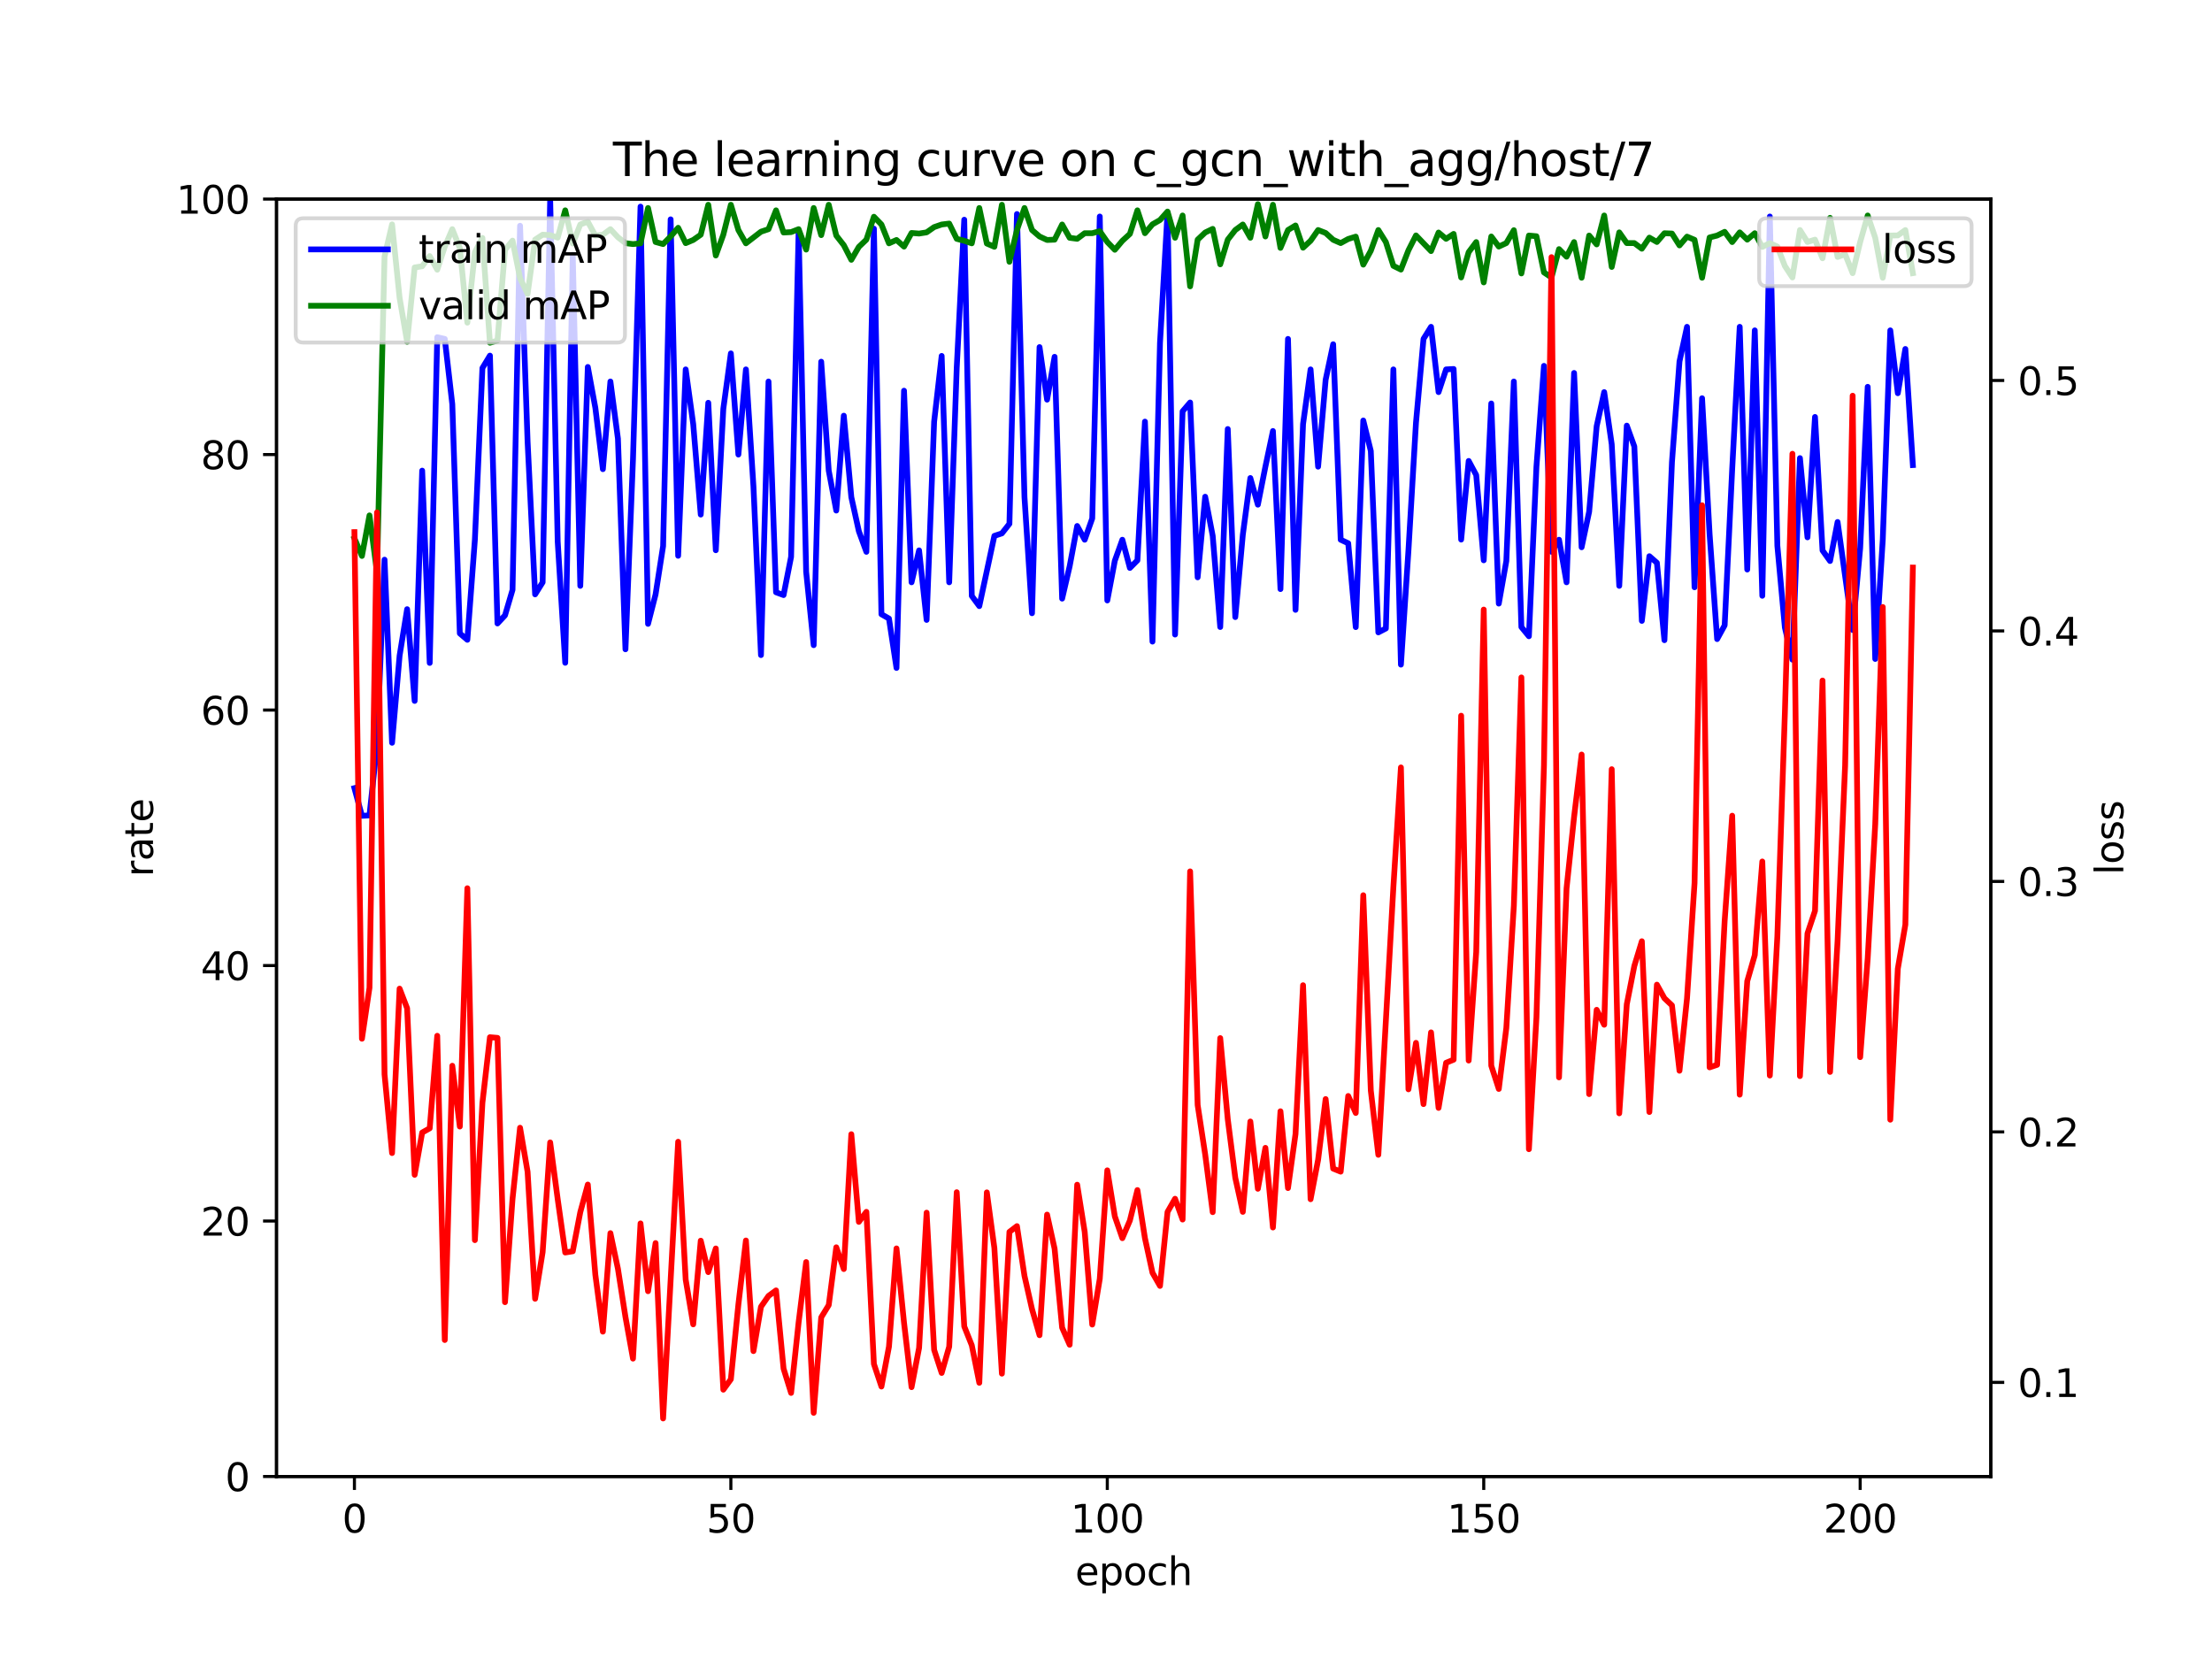 <?xml version="1.0" encoding="utf-8" standalone="no"?>
<!DOCTYPE svg PUBLIC "-//W3C//DTD SVG 1.1//EN"
  "http://www.w3.org/Graphics/SVG/1.1/DTD/svg11.dtd">
<svg xmlns:xlink="http://www.w3.org/1999/xlink" width="576pt" height="432pt" viewBox="0 0 576 432" xmlns="http://www.w3.org/2000/svg" version="1.1">
 <defs>
  <style type="text/css">*{stroke-linejoin: round; stroke-linecap: butt}</style>
 </defs>
 <g id="figure_1">
  <g id="patch_1">
   <path d="M 0 432 
L 576 432 
L 576 0 
L 0 0 
z
" style="fill: #ffffff"/>
  </g>
  <g id="axes_1">
   <g id="patch_2">
    <path d="M 72 384.48 
L 518.4 384.48 
L 518.4 51.84 
L 72 51.84 
z
" style="fill: #ffffff"/>
   </g>
   <g id="matplotlib.axis_1">
    <g id="xtick_1">
     <g id="line2d_1">
      <defs>
       <path id="ma4ffbc4407" d="M 0 0 
L 0 3.5 
" style="stroke: #000000; stroke-width: 0.8"/>
      </defs>
      <g>
       <use xlink:href="#ma4ffbc4407" x="92.291" y="384.48" style="stroke: #000000; stroke-width: 0.8"/>
      </g>
     </g>
     <g id="text_1">
      <!-- 0 -->
      <g transform="translate(89.11 399.078) scale(0.1 -0.1)">
       <defs>
        <path id="DejaVuSans-30" d="M 2034 4250 
Q 1547 4250 1301 3770 
Q 1056 3291 1056 2328 
Q 1056 1369 1301 889 
Q 1547 409 2034 409 
Q 2525 409 2770 889 
Q 3016 1369 3016 2328 
Q 3016 3291 2770 3770 
Q 2525 4250 2034 4250 
z
M 2034 4750 
Q 2819 4750 3233 4129 
Q 3647 3509 3647 2328 
Q 3647 1150 3233 529 
Q 2819 -91 2034 -91 
Q 1250 -91 836 529 
Q 422 1150 422 2328 
Q 422 3509 836 4129 
Q 1250 4750 2034 4750 
z
" transform="scale(0.016)"/>
       </defs>
       <use xlink:href="#DejaVuSans-30"/>
      </g>
     </g>
    </g>
    <g id="xtick_2">
     <g id="line2d_2">
      <g>
       <use xlink:href="#ma4ffbc4407" x="190.315" y="384.48" style="stroke: #000000; stroke-width: 0.8"/>
      </g>
     </g>
     <g id="text_2">
      <!-- 50 -->
      <g transform="translate(183.952 399.078) scale(0.1 -0.1)">
       <defs>
        <path id="DejaVuSans-35" d="M 691 4666 
L 3169 4666 
L 3169 4134 
L 1269 4134 
L 1269 2991 
Q 1406 3038 1543 3061 
Q 1681 3084 1819 3084 
Q 2600 3084 3056 2656 
Q 3513 2228 3513 1497 
Q 3513 744 3044 326 
Q 2575 -91 1722 -91 
Q 1428 -91 1123 -41 
Q 819 9 494 109 
L 494 744 
Q 775 591 1075 516 
Q 1375 441 1709 441 
Q 2250 441 2565 725 
Q 2881 1009 2881 1497 
Q 2881 1984 2565 2268 
Q 2250 2553 1709 2553 
Q 1456 2553 1204 2497 
Q 953 2441 691 2322 
L 691 4666 
z
" transform="scale(0.016)"/>
       </defs>
       <use xlink:href="#DejaVuSans-35"/>
       <use xlink:href="#DejaVuSans-30" x="63.623"/>
      </g>
     </g>
    </g>
    <g id="xtick_3">
     <g id="line2d_3">
      <g>
       <use xlink:href="#ma4ffbc4407" x="288.338" y="384.48" style="stroke: #000000; stroke-width: 0.8"/>
      </g>
     </g>
     <g id="text_3">
      <!-- 100 -->
      <g transform="translate(278.795 399.078) scale(0.1 -0.1)">
       <defs>
        <path id="DejaVuSans-31" d="M 794 531 
L 1825 531 
L 1825 4091 
L 703 3866 
L 703 4441 
L 1819 4666 
L 2450 4666 
L 2450 531 
L 3481 531 
L 3481 0 
L 794 0 
L 794 531 
z
" transform="scale(0.016)"/>
       </defs>
       <use xlink:href="#DejaVuSans-31"/>
       <use xlink:href="#DejaVuSans-30" x="63.623"/>
       <use xlink:href="#DejaVuSans-30" x="127.246"/>
      </g>
     </g>
    </g>
    <g id="xtick_4">
     <g id="line2d_4">
      <g>
       <use xlink:href="#ma4ffbc4407" x="386.362" y="384.48" style="stroke: #000000; stroke-width: 0.8"/>
      </g>
     </g>
     <g id="text_4">
      <!-- 150 -->
      <g transform="translate(376.818 399.078) scale(0.1 -0.1)">
       <use xlink:href="#DejaVuSans-31"/>
       <use xlink:href="#DejaVuSans-35" x="63.623"/>
       <use xlink:href="#DejaVuSans-30" x="127.246"/>
      </g>
     </g>
    </g>
    <g id="xtick_5">
     <g id="line2d_5">
      <g>
       <use xlink:href="#ma4ffbc4407" x="484.386" y="384.48" style="stroke: #000000; stroke-width: 0.8"/>
      </g>
     </g>
     <g id="text_5">
      <!-- 200 -->
      <g transform="translate(474.842 399.078) scale(0.1 -0.1)">
       <defs>
        <path id="DejaVuSans-32" d="M 1228 531 
L 3431 531 
L 3431 0 
L 469 0 
L 469 531 
Q 828 903 1448 1529 
Q 2069 2156 2228 2338 
Q 2531 2678 2651 2914 
Q 2772 3150 2772 3378 
Q 2772 3750 2511 3984 
Q 2250 4219 1831 4219 
Q 1534 4219 1204 4116 
Q 875 4013 500 3803 
L 500 4441 
Q 881 4594 1212 4672 
Q 1544 4750 1819 4750 
Q 2544 4750 2975 4387 
Q 3406 4025 3406 3419 
Q 3406 3131 3298 2873 
Q 3191 2616 2906 2266 
Q 2828 2175 2409 1742 
Q 1991 1309 1228 531 
z
" transform="scale(0.016)"/>
       </defs>
       <use xlink:href="#DejaVuSans-32"/>
       <use xlink:href="#DejaVuSans-30" x="63.623"/>
       <use xlink:href="#DejaVuSans-30" x="127.246"/>
      </g>
     </g>
    </g>
    <g id="text_6">
     <!-- epoch -->
     <g transform="translate(279.972 412.757) scale(0.1 -0.1)">
      <defs>
       <path id="DejaVuSans-65" d="M 3597 1894 
L 3597 1613 
L 953 1613 
Q 991 1019 1311 708 
Q 1631 397 2203 397 
Q 2534 397 2845 478 
Q 3156 559 3463 722 
L 3463 178 
Q 3153 47 2828 -22 
Q 2503 -91 2169 -91 
Q 1331 -91 842 396 
Q 353 884 353 1716 
Q 353 2575 817 3079 
Q 1281 3584 2069 3584 
Q 2775 3584 3186 3129 
Q 3597 2675 3597 1894 
z
M 3022 2063 
Q 3016 2534 2758 2815 
Q 2500 3097 2075 3097 
Q 1594 3097 1305 2825 
Q 1016 2553 972 2059 
L 3022 2063 
z
" transform="scale(0.016)"/>
       <path id="DejaVuSans-70" d="M 1159 525 
L 1159 -1331 
L 581 -1331 
L 581 3500 
L 1159 3500 
L 1159 2969 
Q 1341 3281 1617 3432 
Q 1894 3584 2278 3584 
Q 2916 3584 3314 3078 
Q 3713 2572 3713 1747 
Q 3713 922 3314 415 
Q 2916 -91 2278 -91 
Q 1894 -91 1617 61 
Q 1341 213 1159 525 
z
M 3116 1747 
Q 3116 2381 2855 2742 
Q 2594 3103 2138 3103 
Q 1681 3103 1420 2742 
Q 1159 2381 1159 1747 
Q 1159 1113 1420 752 
Q 1681 391 2138 391 
Q 2594 391 2855 752 
Q 3116 1113 3116 1747 
z
" transform="scale(0.016)"/>
       <path id="DejaVuSans-6f" d="M 1959 3097 
Q 1497 3097 1228 2736 
Q 959 2375 959 1747 
Q 959 1119 1226 758 
Q 1494 397 1959 397 
Q 2419 397 2687 759 
Q 2956 1122 2956 1747 
Q 2956 2369 2687 2733 
Q 2419 3097 1959 3097 
z
M 1959 3584 
Q 2709 3584 3137 3096 
Q 3566 2609 3566 1747 
Q 3566 888 3137 398 
Q 2709 -91 1959 -91 
Q 1206 -91 779 398 
Q 353 888 353 1747 
Q 353 2609 779 3096 
Q 1206 3584 1959 3584 
z
" transform="scale(0.016)"/>
       <path id="DejaVuSans-63" d="M 3122 3366 
L 3122 2828 
Q 2878 2963 2633 3030 
Q 2388 3097 2138 3097 
Q 1578 3097 1268 2742 
Q 959 2388 959 1747 
Q 959 1106 1268 751 
Q 1578 397 2138 397 
Q 2388 397 2633 464 
Q 2878 531 3122 666 
L 3122 134 
Q 2881 22 2623 -34 
Q 2366 -91 2075 -91 
Q 1284 -91 818 406 
Q 353 903 353 1747 
Q 353 2603 823 3093 
Q 1294 3584 2113 3584 
Q 2378 3584 2631 3529 
Q 2884 3475 3122 3366 
z
" transform="scale(0.016)"/>
       <path id="DejaVuSans-68" d="M 3513 2113 
L 3513 0 
L 2938 0 
L 2938 2094 
Q 2938 2591 2744 2837 
Q 2550 3084 2163 3084 
Q 1697 3084 1428 2787 
Q 1159 2491 1159 1978 
L 1159 0 
L 581 0 
L 581 4863 
L 1159 4863 
L 1159 2956 
Q 1366 3272 1645 3428 
Q 1925 3584 2291 3584 
Q 2894 3584 3203 3211 
Q 3513 2838 3513 2113 
z
" transform="scale(0.016)"/>
      </defs>
      <use xlink:href="#DejaVuSans-65"/>
      <use xlink:href="#DejaVuSans-70" x="61.523"/>
      <use xlink:href="#DejaVuSans-6f" x="125"/>
      <use xlink:href="#DejaVuSans-63" x="186.182"/>
      <use xlink:href="#DejaVuSans-68" x="241.162"/>
     </g>
    </g>
   </g>
   <g id="matplotlib.axis_2">
    <g id="ytick_1">
     <g id="line2d_6">
      <defs>
       <path id="m56e5daf833" d="M 0 0 
L -3.5 0 
" style="stroke: #000000; stroke-width: 0.8"/>
      </defs>
      <g>
       <use xlink:href="#m56e5daf833" x="72" y="384.48" style="stroke: #000000; stroke-width: 0.8"/>
      </g>
     </g>
     <g id="text_7">
      <!-- 0 -->
      <g transform="translate(58.638 388.279) scale(0.1 -0.1)">
       <use xlink:href="#DejaVuSans-30"/>
      </g>
     </g>
    </g>
    <g id="ytick_2">
     <g id="line2d_7">
      <g>
       <use xlink:href="#m56e5daf833" x="72" y="317.952" style="stroke: #000000; stroke-width: 0.8"/>
      </g>
     </g>
     <g id="text_8">
      <!-- 20 -->
      <g transform="translate(52.275 321.751) scale(0.1 -0.1)">
       <use xlink:href="#DejaVuSans-32"/>
       <use xlink:href="#DejaVuSans-30" x="63.623"/>
      </g>
     </g>
    </g>
    <g id="ytick_3">
     <g id="line2d_8">
      <g>
       <use xlink:href="#m56e5daf833" x="72" y="251.424" style="stroke: #000000; stroke-width: 0.8"/>
      </g>
     </g>
     <g id="text_9">
      <!-- 40 -->
      <g transform="translate(52.275 255.223) scale(0.1 -0.1)">
       <defs>
        <path id="DejaVuSans-34" d="M 2419 4116 
L 825 1625 
L 2419 1625 
L 2419 4116 
z
M 2253 4666 
L 3047 4666 
L 3047 1625 
L 3713 1625 
L 3713 1100 
L 3047 1100 
L 3047 0 
L 2419 0 
L 2419 1100 
L 313 1100 
L 313 1709 
L 2253 4666 
z
" transform="scale(0.016)"/>
       </defs>
       <use xlink:href="#DejaVuSans-34"/>
       <use xlink:href="#DejaVuSans-30" x="63.623"/>
      </g>
     </g>
    </g>
    <g id="ytick_4">
     <g id="line2d_9">
      <g>
       <use xlink:href="#m56e5daf833" x="72" y="184.896" style="stroke: #000000; stroke-width: 0.8"/>
      </g>
     </g>
     <g id="text_10">
      <!-- 60 -->
      <g transform="translate(52.275 188.695) scale(0.1 -0.1)">
       <defs>
        <path id="DejaVuSans-36" d="M 2113 2584 
Q 1688 2584 1439 2293 
Q 1191 2003 1191 1497 
Q 1191 994 1439 701 
Q 1688 409 2113 409 
Q 2538 409 2786 701 
Q 3034 994 3034 1497 
Q 3034 2003 2786 2293 
Q 2538 2584 2113 2584 
z
M 3366 4563 
L 3366 3988 
Q 3128 4100 2886 4159 
Q 2644 4219 2406 4219 
Q 1781 4219 1451 3797 
Q 1122 3375 1075 2522 
Q 1259 2794 1537 2939 
Q 1816 3084 2150 3084 
Q 2853 3084 3261 2657 
Q 3669 2231 3669 1497 
Q 3669 778 3244 343 
Q 2819 -91 2113 -91 
Q 1303 -91 875 529 
Q 447 1150 447 2328 
Q 447 3434 972 4092 
Q 1497 4750 2381 4750 
Q 2619 4750 2861 4703 
Q 3103 4656 3366 4563 
z
" transform="scale(0.016)"/>
       </defs>
       <use xlink:href="#DejaVuSans-36"/>
       <use xlink:href="#DejaVuSans-30" x="63.623"/>
      </g>
     </g>
    </g>
    <g id="ytick_5">
     <g id="line2d_10">
      <g>
       <use xlink:href="#m56e5daf833" x="72" y="118.368" style="stroke: #000000; stroke-width: 0.8"/>
      </g>
     </g>
     <g id="text_11">
      <!-- 80 -->
      <g transform="translate(52.275 122.167) scale(0.1 -0.1)">
       <defs>
        <path id="DejaVuSans-38" d="M 2034 2216 
Q 1584 2216 1326 1975 
Q 1069 1734 1069 1313 
Q 1069 891 1326 650 
Q 1584 409 2034 409 
Q 2484 409 2743 651 
Q 3003 894 3003 1313 
Q 3003 1734 2745 1975 
Q 2488 2216 2034 2216 
z
M 1403 2484 
Q 997 2584 770 2862 
Q 544 3141 544 3541 
Q 544 4100 942 4425 
Q 1341 4750 2034 4750 
Q 2731 4750 3128 4425 
Q 3525 4100 3525 3541 
Q 3525 3141 3298 2862 
Q 3072 2584 2669 2484 
Q 3125 2378 3379 2068 
Q 3634 1759 3634 1313 
Q 3634 634 3220 271 
Q 2806 -91 2034 -91 
Q 1263 -91 848 271 
Q 434 634 434 1313 
Q 434 1759 690 2068 
Q 947 2378 1403 2484 
z
M 1172 3481 
Q 1172 3119 1398 2916 
Q 1625 2713 2034 2713 
Q 2441 2713 2670 2916 
Q 2900 3119 2900 3481 
Q 2900 3844 2670 4047 
Q 2441 4250 2034 4250 
Q 1625 4250 1398 4047 
Q 1172 3844 1172 3481 
z
" transform="scale(0.016)"/>
       </defs>
       <use xlink:href="#DejaVuSans-38"/>
       <use xlink:href="#DejaVuSans-30" x="63.623"/>
      </g>
     </g>
    </g>
    <g id="ytick_6">
     <g id="line2d_11">
      <g>
       <use xlink:href="#m56e5daf833" x="72" y="51.84" style="stroke: #000000; stroke-width: 0.8"/>
      </g>
     </g>
     <g id="text_12">
      <!-- 100 -->
      <g transform="translate(45.913 55.639) scale(0.1 -0.1)">
       <use xlink:href="#DejaVuSans-31"/>
       <use xlink:href="#DejaVuSans-30" x="63.623"/>
       <use xlink:href="#DejaVuSans-30" x="127.246"/>
      </g>
     </g>
    </g>
    <g id="text_13">
     <!-- rate -->
     <g transform="translate(39.833 228.316) rotate(-90) scale(0.1 -0.1)">
      <defs>
       <path id="DejaVuSans-72" d="M 2631 2963 
Q 2534 3019 2420 3045 
Q 2306 3072 2169 3072 
Q 1681 3072 1420 2755 
Q 1159 2438 1159 1844 
L 1159 0 
L 581 0 
L 581 3500 
L 1159 3500 
L 1159 2956 
Q 1341 3275 1631 3429 
Q 1922 3584 2338 3584 
Q 2397 3584 2469 3576 
Q 2541 3569 2628 3553 
L 2631 2963 
z
" transform="scale(0.016)"/>
       <path id="DejaVuSans-61" d="M 2194 1759 
Q 1497 1759 1228 1600 
Q 959 1441 959 1056 
Q 959 750 1161 570 
Q 1363 391 1709 391 
Q 2188 391 2477 730 
Q 2766 1069 2766 1631 
L 2766 1759 
L 2194 1759 
z
M 3341 1997 
L 3341 0 
L 2766 0 
L 2766 531 
Q 2569 213 2275 61 
Q 1981 -91 1556 -91 
Q 1019 -91 701 211 
Q 384 513 384 1019 
Q 384 1609 779 1909 
Q 1175 2209 1959 2209 
L 2766 2209 
L 2766 2266 
Q 2766 2663 2505 2880 
Q 2244 3097 1772 3097 
Q 1472 3097 1187 3025 
Q 903 2953 641 2809 
L 641 3341 
Q 956 3463 1253 3523 
Q 1550 3584 1831 3584 
Q 2591 3584 2966 3190 
Q 3341 2797 3341 1997 
z
" transform="scale(0.016)"/>
       <path id="DejaVuSans-74" d="M 1172 4494 
L 1172 3500 
L 2356 3500 
L 2356 3053 
L 1172 3053 
L 1172 1153 
Q 1172 725 1289 603 
Q 1406 481 1766 481 
L 2356 481 
L 2356 0 
L 1766 0 
Q 1100 0 847 248 
Q 594 497 594 1153 
L 594 3053 
L 172 3053 
L 172 3500 
L 594 3500 
L 594 4494 
L 1172 4494 
z
" transform="scale(0.016)"/>
      </defs>
      <use xlink:href="#DejaVuSans-72"/>
      <use xlink:href="#DejaVuSans-61" x="41.113"/>
      <use xlink:href="#DejaVuSans-74" x="102.393"/>
      <use xlink:href="#DejaVuSans-65" x="141.602"/>
     </g>
    </g>
   </g>
   <g id="line2d_12">
    <path d="M 92.291 205.225 
L 94.251 212.438 
L 96.212 212.332 
L 98.172 193.96 
L 100.133 145.738 
L 102.093 193.417 
L 104.054 170.74 
L 106.014 158.628 
L 107.975 182.52 
L 109.935 122.549 
L 111.896 172.63 
L 113.856 87.807 
L 115.817 88.255 
L 117.777 105.257 
L 119.738 164.938 
L 121.698 166.605 
L 123.658 140.544 
L 125.619 95.842 
L 127.579 92.598 
L 129.54 162.35 
L 131.5 160.248 
L 133.461 153.596 
L 135.421 58.78 
L 137.382 114.972 
L 139.342 154.774 
L 141.303 151.632 
L 143.263 51.84 
L 145.224 141.029 
L 147.184 172.59 
L 149.145 66.32 
L 151.105 152.556 
L 153.066 95.555 
L 155.026 106.194 
L 156.987 122.17 
L 158.947 99.343 
L 160.908 114.22 
L 162.868 169.077 
L 164.828 119.606 
L 166.789 53.804 
L 168.749 162.453 
L 170.71 154.783 
L 172.67 142.207 
L 174.631 57.117 
L 176.591 144.725 
L 178.552 96.192 
L 180.512 110.432 
L 182.473 133.993 
L 184.433 104.878 
L 186.394 143.28 
L 188.354 106.435 
L 190.315 92.021 
L 192.275 118.368 
L 194.236 96.192 
L 196.196 126.648 
L 198.157 170.587 
L 200.117 99.343 
L 202.077 154.229 
L 204.038 154.958 
L 205.998 145.002 
L 207.959 60.258 
L 209.919 148.87 
L 211.88 168 
L 213.84 94.182 
L 215.801 122.549 
L 217.761 132.951 
L 219.722 108.245 
L 221.682 129.456 
L 223.643 138.326 
L 225.603 143.696 
L 227.564 59.532 
L 229.524 159.948 
L 231.485 161.067 
L 233.445 173.933 
L 235.406 101.736 
L 237.366 151.632 
L 239.326 143.316 
L 241.287 161.426 
L 243.247 109.788 
L 245.208 92.681 
L 247.168 151.632 
L 249.129 95.796 
L 251.089 57.209 
L 253.05 155.179 
L 255.01 157.833 
L 258.931 139.538 
L 260.892 138.891 
L 262.852 136.396 
L 264.813 55.731 
L 266.773 129.456 
L 268.734 159.684 
L 270.694 90.381 
L 272.655 104.069 
L 274.615 92.912 
L 276.575 155.882 
L 278.536 147.461 
L 280.496 136.964 
L 282.457 140.544 
L 284.417 135 
L 286.378 56.378 
L 288.338 156.358 
L 290.299 146.009 
L 292.259 140.544 
L 294.22 147.893 
L 296.18 145.913 
L 298.141 109.788 
L 300.101 167.073 
L 302.062 89.285 
L 304.022 55.351 
L 305.983 165.238 
L 307.943 107.105 
L 309.904 104.808 
L 311.864 150.338 
L 313.825 129.345 
L 315.785 139.538 
L 317.745 163.274 
L 319.706 111.715 
L 321.666 160.687 
L 323.627 139.25 
L 325.587 124.476 
L 327.548 131.42 
L 329.508 121.51 
L 331.469 112.233 
L 333.429 153.398 
L 335.39 88.255 
L 337.35 158.806 
L 339.311 110.422 
L 341.271 96.192 
L 343.232 121.519 
L 345.192 98.895 
L 347.153 89.642 
L 349.113 140.544 
L 351.074 141.468 
L 353.034 163.298 
L 354.994 109.498 
L 356.955 117.439 
L 358.915 164.674 
L 360.876 163.654 
L 362.836 96.192 
L 364.797 173.069 
L 366.757 143.316 
L 368.718 110.075 
L 370.678 88.246 
L 372.639 85.104 
L 374.599 102.106 
L 376.56 96.192 
L 378.52 96.081 
L 380.481 140.508 
L 382.441 120.031 
L 384.402 123.691 
L 386.362 145.903 
L 388.323 105.062 
L 390.283 157.176 
L 392.243 146.088 
L 394.204 99.343 
L 396.164 163.274 
L 398.125 165.677 
L 400.085 121.519 
L 402.046 95.268 
L 404.006 143.686 
L 405.967 140.544 
L 407.927 151.632 
L 409.888 97.116 
L 411.848 142.507 
L 413.809 133.258 
L 415.769 110.976 
L 417.73 102.106 
L 419.69 115.698 
L 421.651 152.556 
L 423.611 110.827 
L 425.572 116.253 
L 427.532 161.68 
L 429.492 144.831 
L 431.453 146.55 
L 433.413 166.703 
L 435.374 120.332 
L 437.334 94.123 
L 439.295 85.104 
L 441.255 152.926 
L 443.216 103.699 
L 445.176 139.07 
L 447.137 166.416 
L 449.097 162.835 
L 451.058 122.17 
L 453.018 85.104 
L 454.979 148.306 
L 456.939 86.028 
L 458.9 155.143 
L 460.86 56.378 
L 462.821 142.128 
L 464.781 163.423 
L 466.742 171.775 
L 468.702 119.292 
L 470.662 139.92 
L 472.623 108.574 
L 474.583 143.339 
L 476.544 146.088 
L 478.504 135.924 
L 482.425 164.05 
L 484.386 142.725 
L 486.346 100.729 
L 488.307 171.59 
L 490.267 140.544 
L 492.228 86.028 
L 494.188 102.393 
L 496.149 90.869 
L 498.109 121.104 
L 498.109 121.104 
" clip-path="url(#p42f18bce9d)" style="fill: none; stroke: #0000ff; stroke-width: 1.5; stroke-linecap: square"/>
   </g>
   <g id="line2d_13">
    <path d="M 92.291 140.187 
L 94.251 144.77 
L 96.212 134.211 
L 98.172 149.053 
L 100.133 66.808 
L 102.093 58.424 
L 104.054 77.571 
L 106.014 89.006 
L 107.975 69.649 
L 109.935 69.334 
L 111.896 66.682 
L 113.856 70.231 
L 115.817 64.243 
L 117.777 59.675 
L 119.738 64.578 
L 121.698 84.022 
L 123.658 65.653 
L 125.619 61.954 
L 127.579 89.247 
L 129.54 88.672 
L 131.5 65.044 
L 133.461 62.655 
L 135.421 72.451 
L 137.382 76.538 
L 139.342 62.404 
L 141.303 61.115 
L 143.263 61.226 
L 145.224 61.879 
L 147.184 54.77 
L 149.145 63.419 
L 151.105 58.459 
L 153.066 57.725 
L 155.026 61.333 
L 156.987 61.115 
L 158.947 59.675 
L 160.908 61.775 
L 162.868 63.313 
L 164.828 63.559 
L 166.789 63.363 
L 168.749 54.161 
L 170.71 63.013 
L 172.67 63.559 
L 174.631 61.579 
L 176.591 59.314 
L 178.552 63.313 
L 180.512 62.487 
L 182.473 61.115 
L 184.433 53.321 
L 186.394 66.533 
L 188.354 61.115 
L 190.315 53.321 
L 192.275 59.906 
L 194.236 63.363 
L 198.157 60.335 
L 200.117 59.675 
L 202.077 54.77 
L 204.038 60.547 
L 205.998 60.439 
L 207.959 59.675 
L 209.919 64.993 
L 211.88 54.161 
L 213.84 61.226 
L 215.801 53.321 
L 217.761 61.333 
L 219.722 63.844 
L 221.682 67.655 
L 223.643 64.281 
L 225.603 62.404 
L 227.564 56.435 
L 229.524 58.459 
L 231.485 63.363 
L 233.445 62.488 
L 235.406 64.219 
L 237.366 60.663 
L 239.326 60.815 
L 241.287 60.508 
L 243.247 59.135 
L 245.208 58.459 
L 247.168 58.216 
L 249.129 62.188 
L 251.089 62.703 
L 253.05 63.363 
L 255.01 54.161 
L 256.971 63.419 
L 258.931 64.26 
L 260.892 53.321 
L 262.852 68.17 
L 264.813 59.899 
L 266.773 54.161 
L 268.734 59.899 
L 270.694 61.579 
L 272.655 62.488 
L 274.615 62.404 
L 276.575 58.459 
L 278.536 61.923 
L 280.496 62.188 
L 282.457 60.723 
L 284.417 60.723 
L 286.378 60.196 
L 288.338 63.013 
L 290.299 65.044 
L 292.259 62.703 
L 294.22 60.907 
L 296.18 54.77 
L 298.141 60.723 
L 300.101 58.415 
L 302.062 57.295 
L 304.022 55.085 
L 305.983 61.915 
L 307.943 56.111 
L 309.904 74.569 
L 311.864 62.404 
L 313.825 60.547 
L 315.785 59.599 
L 317.745 68.832 
L 319.706 62.404 
L 321.666 59.899 
L 323.627 58.459 
L 325.587 61.915 
L 327.548 53.16 
L 329.508 61.579 
L 331.469 53.321 
L 333.429 64.555 
L 335.39 59.899 
L 337.35 58.711 
L 339.311 64.504 
L 341.271 62.703 
L 343.232 59.899 
L 345.192 60.663 
L 347.153 62.44 
L 349.113 63.299 
L 351.074 62.229 
L 353.034 61.619 
L 354.994 68.911 
L 356.955 65.307 
L 358.915 59.899 
L 360.876 63.035 
L 362.836 69.224 
L 364.797 70.198 
L 366.757 65.167 
L 368.718 61.303 
L 372.639 65.387 
L 374.599 60.547 
L 376.56 62.188 
L 378.52 60.907 
L 380.481 72.253 
L 382.441 65.653 
L 384.402 63.035 
L 386.362 73.542 
L 388.323 61.579 
L 390.283 64.209 
L 392.243 63.299 
L 394.204 59.943 
L 396.164 71.206 
L 398.125 61.333 
L 400.085 61.516 
L 402.046 70.935 
L 404.006 72.253 
L 405.967 64.869 
L 407.927 66.847 
L 409.888 63.035 
L 411.848 72.326 
L 413.809 61.333 
L 415.769 63.644 
L 417.73 56.111 
L 419.69 69.515 
L 421.651 60.508 
L 423.611 63.299 
L 425.572 63.299 
L 427.532 64.765 
L 429.492 61.879 
L 431.453 63.013 
L 433.413 60.736 
L 435.374 60.815 
L 437.334 63.909 
L 439.295 61.619 
L 441.255 62.447 
L 443.216 72.326 
L 445.176 61.836 
L 447.137 61.333 
L 449.097 60.364 
L 451.058 63.035 
L 453.018 60.508 
L 454.979 62.404 
L 456.939 60.719 
L 458.9 64.295 
L 460.86 63.313 
L 462.821 64.209 
L 464.781 69.263 
L 466.742 72.253 
L 468.702 59.899 
L 470.662 63.013 
L 472.623 62.404 
L 474.583 67.253 
L 476.544 56.721 
L 478.504 66.905 
L 480.465 66.203 
L 482.425 71.133 
L 484.386 63.013 
L 486.346 56.111 
L 488.307 61.915 
L 490.267 72.326 
L 492.228 61.333 
L 494.188 61.303 
L 496.149 59.906 
L 498.109 71.133 
L 498.109 71.133 
" clip-path="url(#p42f18bce9d)" style="fill: none; stroke: #008000; stroke-width: 1.5; stroke-linecap: square"/>
   </g>
   <g id="patch_3">
    <path d="M 72 384.48 
L 72 51.84 
" style="fill: none; stroke: #000000; stroke-width: 0.8; stroke-linejoin: miter; stroke-linecap: square"/>
   </g>
   <g id="patch_4">
    <path d="M 518.4 384.48 
L 518.4 51.84 
" style="fill: none; stroke: #000000; stroke-width: 0.8; stroke-linejoin: miter; stroke-linecap: square"/>
   </g>
   <g id="patch_5">
    <path d="M 72 384.48 
L 518.4 384.48 
" style="fill: none; stroke: #000000; stroke-width: 0.8; stroke-linejoin: miter; stroke-linecap: square"/>
   </g>
   <g id="patch_6">
    <path d="M 72 51.84 
L 518.4 51.84 
" style="fill: none; stroke: #000000; stroke-width: 0.8; stroke-linejoin: miter; stroke-linecap: square"/>
   </g>
   <g id="legend_1">
    <g id="patch_7">
     <path d="M 79 89.196 
L 160.741 89.196 
Q 162.741 89.196 162.741 87.196 
L 162.741 58.84 
Q 162.741 56.84 160.741 56.84 
L 79 56.84 
Q 77 56.84 77 58.84 
L 77 87.196 
Q 77 89.196 79 89.196 
z
" style="fill: #ffffff; opacity: 0.8; stroke: #cccccc; stroke-linejoin: miter"/>
    </g>
    <g id="line2d_14">
     <path d="M 81 64.938 
L 91 64.938 
L 101 64.938 
" style="fill: none; stroke: #0000ff; stroke-width: 1.5; stroke-linecap: square"/>
    </g>
    <g id="text_14">
     <!-- train mAP -->
     <g transform="translate(109 68.438) scale(0.1 -0.1)">
      <defs>
       <path id="DejaVuSans-69" d="M 603 3500 
L 1178 3500 
L 1178 0 
L 603 0 
L 603 3500 
z
M 603 4863 
L 1178 4863 
L 1178 4134 
L 603 4134 
L 603 4863 
z
" transform="scale(0.016)"/>
       <path id="DejaVuSans-6e" d="M 3513 2113 
L 3513 0 
L 2938 0 
L 2938 2094 
Q 2938 2591 2744 2837 
Q 2550 3084 2163 3084 
Q 1697 3084 1428 2787 
Q 1159 2491 1159 1978 
L 1159 0 
L 581 0 
L 581 3500 
L 1159 3500 
L 1159 2956 
Q 1366 3272 1645 3428 
Q 1925 3584 2291 3584 
Q 2894 3584 3203 3211 
Q 3513 2838 3513 2113 
z
" transform="scale(0.016)"/>
       <path id="DejaVuSans-20" transform="scale(0.016)"/>
       <path id="DejaVuSans-6d" d="M 3328 2828 
Q 3544 3216 3844 3400 
Q 4144 3584 4550 3584 
Q 5097 3584 5394 3201 
Q 5691 2819 5691 2113 
L 5691 0 
L 5113 0 
L 5113 2094 
Q 5113 2597 4934 2840 
Q 4756 3084 4391 3084 
Q 3944 3084 3684 2787 
Q 3425 2491 3425 1978 
L 3425 0 
L 2847 0 
L 2847 2094 
Q 2847 2600 2669 2842 
Q 2491 3084 2119 3084 
Q 1678 3084 1418 2786 
Q 1159 2488 1159 1978 
L 1159 0 
L 581 0 
L 581 3500 
L 1159 3500 
L 1159 2956 
Q 1356 3278 1631 3431 
Q 1906 3584 2284 3584 
Q 2666 3584 2933 3390 
Q 3200 3197 3328 2828 
z
" transform="scale(0.016)"/>
       <path id="DejaVuSans-41" d="M 2188 4044 
L 1331 1722 
L 3047 1722 
L 2188 4044 
z
M 1831 4666 
L 2547 4666 
L 4325 0 
L 3669 0 
L 3244 1197 
L 1141 1197 
L 716 0 
L 50 0 
L 1831 4666 
z
" transform="scale(0.016)"/>
       <path id="DejaVuSans-50" d="M 1259 4147 
L 1259 2394 
L 2053 2394 
Q 2494 2394 2734 2622 
Q 2975 2850 2975 3272 
Q 2975 3691 2734 3919 
Q 2494 4147 2053 4147 
L 1259 4147 
z
M 628 4666 
L 2053 4666 
Q 2838 4666 3239 4311 
Q 3641 3956 3641 3272 
Q 3641 2581 3239 2228 
Q 2838 1875 2053 1875 
L 1259 1875 
L 1259 0 
L 628 0 
L 628 4666 
z
" transform="scale(0.016)"/>
      </defs>
      <use xlink:href="#DejaVuSans-74"/>
      <use xlink:href="#DejaVuSans-72" x="39.209"/>
      <use xlink:href="#DejaVuSans-61" x="80.322"/>
      <use xlink:href="#DejaVuSans-69" x="141.602"/>
      <use xlink:href="#DejaVuSans-6e" x="169.385"/>
      <use xlink:href="#DejaVuSans-20" x="232.764"/>
      <use xlink:href="#DejaVuSans-6d" x="264.551"/>
      <use xlink:href="#DejaVuSans-41" x="361.963"/>
      <use xlink:href="#DejaVuSans-50" x="430.371"/>
     </g>
    </g>
    <g id="line2d_15">
     <path d="M 81 79.617 
L 91 79.617 
L 101 79.617 
" style="fill: none; stroke: #008000; stroke-width: 1.5; stroke-linecap: square"/>
    </g>
    <g id="text_15">
     <!-- valid mAP -->
     <g transform="translate(109 83.117) scale(0.1 -0.1)">
      <defs>
       <path id="DejaVuSans-76" d="M 191 3500 
L 800 3500 
L 1894 563 
L 2988 3500 
L 3597 3500 
L 2284 0 
L 1503 0 
L 191 3500 
z
" transform="scale(0.016)"/>
       <path id="DejaVuSans-6c" d="M 603 4863 
L 1178 4863 
L 1178 0 
L 603 0 
L 603 4863 
z
" transform="scale(0.016)"/>
       <path id="DejaVuSans-64" d="M 2906 2969 
L 2906 4863 
L 3481 4863 
L 3481 0 
L 2906 0 
L 2906 525 
Q 2725 213 2448 61 
Q 2172 -91 1784 -91 
Q 1150 -91 751 415 
Q 353 922 353 1747 
Q 353 2572 751 3078 
Q 1150 3584 1784 3584 
Q 2172 3584 2448 3432 
Q 2725 3281 2906 2969 
z
M 947 1747 
Q 947 1113 1208 752 
Q 1469 391 1925 391 
Q 2381 391 2643 752 
Q 2906 1113 2906 1747 
Q 2906 2381 2643 2742 
Q 2381 3103 1925 3103 
Q 1469 3103 1208 2742 
Q 947 2381 947 1747 
z
" transform="scale(0.016)"/>
      </defs>
      <use xlink:href="#DejaVuSans-76"/>
      <use xlink:href="#DejaVuSans-61" x="59.18"/>
      <use xlink:href="#DejaVuSans-6c" x="120.459"/>
      <use xlink:href="#DejaVuSans-69" x="148.242"/>
      <use xlink:href="#DejaVuSans-64" x="176.025"/>
      <use xlink:href="#DejaVuSans-20" x="239.502"/>
      <use xlink:href="#DejaVuSans-6d" x="271.289"/>
      <use xlink:href="#DejaVuSans-41" x="368.701"/>
      <use xlink:href="#DejaVuSans-50" x="437.109"/>
     </g>
    </g>
   </g>
  </g>
  <g id="axes_2">
   <g id="matplotlib.axis_3">
    <g id="ytick_7">
     <g id="line2d_16">
      <defs>
       <path id="mc5f9d2b341" d="M 0 0 
L 3.5 0 
" style="stroke: #000000; stroke-width: 0.8"/>
      </defs>
      <g>
       <use xlink:href="#mc5f9d2b341" x="518.4" y="359.969" style="stroke: #000000; stroke-width: 0.8"/>
      </g>
     </g>
     <g id="text_16">
      <!-- 0.1 -->
      <g transform="translate(525.4 363.768) scale(0.1 -0.1)">
       <defs>
        <path id="DejaVuSans-2e" d="M 684 794 
L 1344 794 
L 1344 0 
L 684 0 
L 684 794 
z
" transform="scale(0.016)"/>
       </defs>
       <use xlink:href="#DejaVuSans-30"/>
       <use xlink:href="#DejaVuSans-2e" x="63.623"/>
       <use xlink:href="#DejaVuSans-31" x="95.41"/>
      </g>
     </g>
    </g>
    <g id="ytick_8">
     <g id="line2d_17">
      <g>
       <use xlink:href="#mc5f9d2b341" x="518.4" y="294.744" style="stroke: #000000; stroke-width: 0.8"/>
      </g>
     </g>
     <g id="text_17">
      <!-- 0.2 -->
      <g transform="translate(525.4 298.543) scale(0.1 -0.1)">
       <use xlink:href="#DejaVuSans-30"/>
       <use xlink:href="#DejaVuSans-2e" x="63.623"/>
       <use xlink:href="#DejaVuSans-32" x="95.41"/>
      </g>
     </g>
    </g>
    <g id="ytick_9">
     <g id="line2d_18">
      <g>
       <use xlink:href="#mc5f9d2b341" x="518.4" y="229.519" style="stroke: #000000; stroke-width: 0.8"/>
      </g>
     </g>
     <g id="text_18">
      <!-- 0.3 -->
      <g transform="translate(525.4 233.318) scale(0.1 -0.1)">
       <defs>
        <path id="DejaVuSans-33" d="M 2597 2516 
Q 3050 2419 3304 2112 
Q 3559 1806 3559 1356 
Q 3559 666 3084 287 
Q 2609 -91 1734 -91 
Q 1441 -91 1130 -33 
Q 819 25 488 141 
L 488 750 
Q 750 597 1062 519 
Q 1375 441 1716 441 
Q 2309 441 2620 675 
Q 2931 909 2931 1356 
Q 2931 1769 2642 2001 
Q 2353 2234 1838 2234 
L 1294 2234 
L 1294 2753 
L 1863 2753 
Q 2328 2753 2575 2939 
Q 2822 3125 2822 3475 
Q 2822 3834 2567 4026 
Q 2313 4219 1838 4219 
Q 1578 4219 1281 4162 
Q 984 4106 628 3988 
L 628 4550 
Q 988 4650 1302 4700 
Q 1616 4750 1894 4750 
Q 2613 4750 3031 4423 
Q 3450 4097 3450 3541 
Q 3450 3153 3228 2886 
Q 3006 2619 2597 2516 
z
" transform="scale(0.016)"/>
       </defs>
       <use xlink:href="#DejaVuSans-30"/>
       <use xlink:href="#DejaVuSans-2e" x="63.623"/>
       <use xlink:href="#DejaVuSans-33" x="95.41"/>
      </g>
     </g>
    </g>
    <g id="ytick_10">
     <g id="line2d_19">
      <g>
       <use xlink:href="#mc5f9d2b341" x="518.4" y="164.294" style="stroke: #000000; stroke-width: 0.8"/>
      </g>
     </g>
     <g id="text_19">
      <!-- 0.4 -->
      <g transform="translate(525.4 168.093) scale(0.1 -0.1)">
       <use xlink:href="#DejaVuSans-30"/>
       <use xlink:href="#DejaVuSans-2e" x="63.623"/>
       <use xlink:href="#DejaVuSans-34" x="95.41"/>
      </g>
     </g>
    </g>
    <g id="ytick_11">
     <g id="line2d_20">
      <g>
       <use xlink:href="#mc5f9d2b341" x="518.4" y="99.069" style="stroke: #000000; stroke-width: 0.8"/>
      </g>
     </g>
     <g id="text_20">
      <!-- 0.5 -->
      <g transform="translate(525.4 102.868) scale(0.1 -0.1)">
       <use xlink:href="#DejaVuSans-30"/>
       <use xlink:href="#DejaVuSans-2e" x="63.623"/>
       <use xlink:href="#DejaVuSans-35" x="95.41"/>
      </g>
     </g>
    </g>
    <g id="text_21">
     <!-- loss -->
     <g transform="translate(552.902 227.818) rotate(-90) scale(0.1 -0.1)">
      <defs>
       <path id="DejaVuSans-73" d="M 2834 3397 
L 2834 2853 
Q 2591 2978 2328 3040 
Q 2066 3103 1784 3103 
Q 1356 3103 1142 2972 
Q 928 2841 928 2578 
Q 928 2378 1081 2264 
Q 1234 2150 1697 2047 
L 1894 2003 
Q 2506 1872 2764 1633 
Q 3022 1394 3022 966 
Q 3022 478 2636 193 
Q 2250 -91 1575 -91 
Q 1294 -91 989 -36 
Q 684 19 347 128 
L 347 722 
Q 666 556 975 473 
Q 1284 391 1588 391 
Q 1994 391 2212 530 
Q 2431 669 2431 922 
Q 2431 1156 2273 1281 
Q 2116 1406 1581 1522 
L 1381 1569 
Q 847 1681 609 1914 
Q 372 2147 372 2553 
Q 372 3047 722 3315 
Q 1072 3584 1716 3584 
Q 2034 3584 2315 3537 
Q 2597 3491 2834 3397 
z
" transform="scale(0.016)"/>
      </defs>
      <use xlink:href="#DejaVuSans-6c"/>
      <use xlink:href="#DejaVuSans-6f" x="27.783"/>
      <use xlink:href="#DejaVuSans-73" x="88.965"/>
      <use xlink:href="#DejaVuSans-73" x="141.064"/>
     </g>
    </g>
   </g>
   <g id="line2d_21">
    <path d="M 92.291 138.562 
L 94.251 270.485 
L 96.212 257.218 
L 98.172 133.428 
L 100.133 279.741 
L 102.093 300.255 
L 104.054 257.438 
L 106.014 262.551 
L 107.975 305.92 
L 109.935 294.915 
L 111.896 293.808 
L 113.856 269.715 
L 115.817 348.936 
L 117.777 277.517 
L 119.738 293.348 
L 121.698 231.295 
L 123.658 322.931 
L 125.619 287.176 
L 127.579 270.088 
L 129.54 270.259 
L 131.5 339.086 
L 133.461 312.178 
L 135.421 293.66 
L 137.382 305.124 
L 139.342 338.196 
L 141.303 326.035 
L 143.263 297.48 
L 145.224 312.267 
L 147.184 326.149 
L 149.145 325.833 
L 151.105 315.649 
L 153.066 308.453 
L 155.026 331.94 
L 156.987 346.76 
L 158.947 321.107 
L 160.908 330.395 
L 162.868 342.938 
L 164.828 353.778 
L 166.789 318.572 
L 168.749 336.228 
L 170.71 323.694 
L 172.67 369.36 
L 176.591 297.305 
L 178.552 333.214 
L 180.512 344.861 
L 182.473 323.07 
L 184.433 331.256 
L 186.394 325.098 
L 188.354 361.874 
L 190.315 359.157 
L 192.275 339.67 
L 194.236 323.021 
L 196.196 351.824 
L 198.157 340.279 
L 200.117 337.458 
L 202.077 336.019 
L 204.038 356.386 
L 205.998 362.719 
L 207.959 344.334 
L 209.919 328.634 
L 211.88 367.901 
L 213.84 343.042 
L 215.801 339.844 
L 217.761 324.79 
L 219.722 330.456 
L 221.682 295.345 
L 223.643 318.173 
L 225.603 315.559 
L 227.564 355.178 
L 229.524 361.053 
L 231.485 350.664 
L 233.445 325.085 
L 235.406 344.437 
L 237.366 361.215 
L 239.326 351.001 
L 241.287 315.778 
L 243.247 351.504 
L 245.208 357.514 
L 247.168 350.679 
L 249.129 310.449 
L 251.089 345.4 
L 253.05 350.309 
L 255.01 360.08 
L 256.971 310.492 
L 258.931 324.952 
L 260.892 357.694 
L 262.852 320.782 
L 264.813 319.28 
L 266.773 332.231 
L 268.734 340.893 
L 270.694 347.685 
L 272.655 316.278 
L 274.615 325.158 
L 276.575 345.72 
L 278.536 350.173 
L 280.496 308.493 
L 282.457 320.792 
L 284.417 344.915 
L 286.378 332.999 
L 288.338 304.753 
L 290.299 316.745 
L 292.259 322.42 
L 294.22 317.82 
L 296.18 309.889 
L 298.141 322.426 
L 300.101 331.421 
L 302.062 334.852 
L 304.022 315.579 
L 305.983 312.152 
L 307.943 317.569 
L 309.904 226.908 
L 311.864 287.743 
L 313.825 300.592 
L 315.785 315.647 
L 317.745 270.319 
L 319.706 291.428 
L 321.666 306.696 
L 323.627 315.571 
L 325.587 292.036 
L 327.548 309.555 
L 329.508 298.895 
L 331.469 319.636 
L 333.429 289.371 
L 335.39 309.373 
L 337.35 295.294 
L 339.311 256.549 
L 341.271 312.278 
L 343.232 302.003 
L 345.192 286.191 
L 347.153 304.301 
L 349.113 305.097 
L 351.074 285.391 
L 353.034 289.814 
L 354.994 233.116 
L 356.955 283.963 
L 358.915 300.714 
L 362.836 230.95 
L 364.797 199.835 
L 366.757 283.655 
L 368.718 271.555 
L 370.678 287.507 
L 372.639 268.829 
L 374.599 288.497 
L 376.56 276.747 
L 378.52 275.942 
L 380.481 186.364 
L 382.441 276.164 
L 384.402 247.906 
L 386.362 158.73 
L 388.323 277.499 
L 390.283 283.561 
L 392.243 267.685 
L 394.204 235.878 
L 396.164 176.399 
L 398.125 299.249 
L 400.085 264.974 
L 402.046 199.283 
L 404.006 66.96 
L 405.967 280.547 
L 407.927 231.326 
L 409.888 212.736 
L 411.848 196.481 
L 413.809 284.903 
L 415.769 262.95 
L 417.73 266.841 
L 419.69 200.298 
L 421.651 289.908 
L 423.611 261.516 
L 425.572 251.544 
L 427.532 245.096 
L 429.492 289.566 
L 431.453 256.402 
L 433.413 259.943 
L 435.374 261.794 
L 437.334 278.821 
L 439.295 259.972 
L 441.255 229.962 
L 443.216 131.566 
L 445.176 277.937 
L 447.137 277.277 
L 449.097 239.799 
L 451.058 212.403 
L 453.018 285.048 
L 454.979 255.491 
L 456.939 248.714 
L 458.9 224.329 
L 460.86 280.068 
L 462.821 243.811 
L 464.781 185.601 
L 466.742 118.162 
L 468.702 280.209 
L 470.662 243.065 
L 472.623 237.188 
L 474.583 177.21 
L 476.544 279.13 
L 478.504 244.991 
L 480.465 199.366 
L 482.425 103.04 
L 484.386 275.281 
L 486.346 249.556 
L 488.307 214.655 
L 490.267 158.066 
L 492.228 291.566 
L 494.188 252.25 
L 496.149 240.781 
L 498.109 147.793 
L 498.109 147.793 
" clip-path="url(#p42f18bce9d)" style="fill: none; stroke: #ff0000; stroke-width: 1.5; stroke-linecap: square"/>
   </g>
   <g id="patch_8">
    <path d="M 72 384.48 
L 72 51.84 
" style="fill: none; stroke: #000000; stroke-width: 0.8; stroke-linejoin: miter; stroke-linecap: square"/>
   </g>
   <g id="patch_9">
    <path d="M 518.4 384.48 
L 518.4 51.84 
" style="fill: none; stroke: #000000; stroke-width: 0.8; stroke-linejoin: miter; stroke-linecap: square"/>
   </g>
   <g id="patch_10">
    <path d="M 72 384.48 
L 518.4 384.48 
" style="fill: none; stroke: #000000; stroke-width: 0.8; stroke-linejoin: miter; stroke-linecap: square"/>
   </g>
   <g id="patch_11">
    <path d="M 72 51.84 
L 518.4 51.84 
" style="fill: none; stroke: #000000; stroke-width: 0.8; stroke-linejoin: miter; stroke-linecap: square"/>
   </g>
   <g id="text_22">
    <!-- The learning curve on c_gcn_with_agg/host/7 -->
    <g transform="translate(159.606 45.84) scale(0.12 -0.12)">
     <defs>
      <path id="DejaVuSans-54" d="M -19 4666 
L 3928 4666 
L 3928 4134 
L 2272 4134 
L 2272 0 
L 1638 0 
L 1638 4134 
L -19 4134 
L -19 4666 
z
" transform="scale(0.016)"/>
      <path id="DejaVuSans-67" d="M 2906 1791 
Q 2906 2416 2648 2759 
Q 2391 3103 1925 3103 
Q 1463 3103 1205 2759 
Q 947 2416 947 1791 
Q 947 1169 1205 825 
Q 1463 481 1925 481 
Q 2391 481 2648 825 
Q 2906 1169 2906 1791 
z
M 3481 434 
Q 3481 -459 3084 -895 
Q 2688 -1331 1869 -1331 
Q 1566 -1331 1297 -1286 
Q 1028 -1241 775 -1147 
L 775 -588 
Q 1028 -725 1275 -790 
Q 1522 -856 1778 -856 
Q 2344 -856 2625 -561 
Q 2906 -266 2906 331 
L 2906 616 
Q 2728 306 2450 153 
Q 2172 0 1784 0 
Q 1141 0 747 490 
Q 353 981 353 1791 
Q 353 2603 747 3093 
Q 1141 3584 1784 3584 
Q 2172 3584 2450 3431 
Q 2728 3278 2906 2969 
L 2906 3500 
L 3481 3500 
L 3481 434 
z
" transform="scale(0.016)"/>
      <path id="DejaVuSans-75" d="M 544 1381 
L 544 3500 
L 1119 3500 
L 1119 1403 
Q 1119 906 1312 657 
Q 1506 409 1894 409 
Q 2359 409 2629 706 
Q 2900 1003 2900 1516 
L 2900 3500 
L 3475 3500 
L 3475 0 
L 2900 0 
L 2900 538 
Q 2691 219 2414 64 
Q 2138 -91 1772 -91 
Q 1169 -91 856 284 
Q 544 659 544 1381 
z
M 1991 3584 
L 1991 3584 
z
" transform="scale(0.016)"/>
      <path id="DejaVuSans-5f" d="M 3263 -1063 
L 3263 -1509 
L -63 -1509 
L -63 -1063 
L 3263 -1063 
z
" transform="scale(0.016)"/>
      <path id="DejaVuSans-77" d="M 269 3500 
L 844 3500 
L 1563 769 
L 2278 3500 
L 2956 3500 
L 3675 769 
L 4391 3500 
L 4966 3500 
L 4050 0 
L 3372 0 
L 2619 2869 
L 1863 0 
L 1184 0 
L 269 3500 
z
" transform="scale(0.016)"/>
      <path id="DejaVuSans-2f" d="M 1625 4666 
L 2156 4666 
L 531 -594 
L 0 -594 
L 1625 4666 
z
" transform="scale(0.016)"/>
      <path id="DejaVuSans-37" d="M 525 4666 
L 3525 4666 
L 3525 4397 
L 1831 0 
L 1172 0 
L 2766 4134 
L 525 4134 
L 525 4666 
z
" transform="scale(0.016)"/>
     </defs>
     <use xlink:href="#DejaVuSans-54"/>
     <use xlink:href="#DejaVuSans-68" x="61.084"/>
     <use xlink:href="#DejaVuSans-65" x="124.463"/>
     <use xlink:href="#DejaVuSans-20" x="185.986"/>
     <use xlink:href="#DejaVuSans-6c" x="217.773"/>
     <use xlink:href="#DejaVuSans-65" x="245.557"/>
     <use xlink:href="#DejaVuSans-61" x="307.08"/>
     <use xlink:href="#DejaVuSans-72" x="368.359"/>
     <use xlink:href="#DejaVuSans-6e" x="407.723"/>
     <use xlink:href="#DejaVuSans-69" x="471.102"/>
     <use xlink:href="#DejaVuSans-6e" x="498.885"/>
     <use xlink:href="#DejaVuSans-67" x="562.264"/>
     <use xlink:href="#DejaVuSans-20" x="625.74"/>
     <use xlink:href="#DejaVuSans-63" x="657.527"/>
     <use xlink:href="#DejaVuSans-75" x="712.508"/>
     <use xlink:href="#DejaVuSans-72" x="775.887"/>
     <use xlink:href="#DejaVuSans-76" x="817"/>
     <use xlink:href="#DejaVuSans-65" x="876.18"/>
     <use xlink:href="#DejaVuSans-20" x="937.703"/>
     <use xlink:href="#DejaVuSans-6f" x="969.49"/>
     <use xlink:href="#DejaVuSans-6e" x="1030.672"/>
     <use xlink:href="#DejaVuSans-20" x="1094.051"/>
     <use xlink:href="#DejaVuSans-63" x="1125.838"/>
     <use xlink:href="#DejaVuSans-5f" x="1180.818"/>
     <use xlink:href="#DejaVuSans-67" x="1230.818"/>
     <use xlink:href="#DejaVuSans-63" x="1294.295"/>
     <use xlink:href="#DejaVuSans-6e" x="1349.275"/>
     <use xlink:href="#DejaVuSans-5f" x="1412.654"/>
     <use xlink:href="#DejaVuSans-77" x="1462.654"/>
     <use xlink:href="#DejaVuSans-69" x="1544.441"/>
     <use xlink:href="#DejaVuSans-74" x="1572.225"/>
     <use xlink:href="#DejaVuSans-68" x="1611.434"/>
     <use xlink:href="#DejaVuSans-5f" x="1674.812"/>
     <use xlink:href="#DejaVuSans-61" x="1724.812"/>
     <use xlink:href="#DejaVuSans-67" x="1786.092"/>
     <use xlink:href="#DejaVuSans-67" x="1849.568"/>
     <use xlink:href="#DejaVuSans-2f" x="1913.045"/>
     <use xlink:href="#DejaVuSans-68" x="1946.736"/>
     <use xlink:href="#DejaVuSans-6f" x="2010.115"/>
     <use xlink:href="#DejaVuSans-73" x="2071.297"/>
     <use xlink:href="#DejaVuSans-74" x="2123.396"/>
     <use xlink:href="#DejaVuSans-2f" x="2162.605"/>
     <use xlink:href="#DejaVuSans-37" x="2196.297"/>
    </g>
   </g>
   <g id="legend_2">
    <g id="patch_12">
     <path d="M 460.084 74.518 
L 511.4 74.518 
Q 513.4 74.518 513.4 72.518 
L 513.4 58.84 
Q 513.4 56.84 511.4 56.84 
L 460.084 56.84 
Q 458.084 56.84 458.084 58.84 
L 458.084 72.518 
Q 458.084 74.518 460.084 74.518 
z
" style="fill: #ffffff; opacity: 0.8; stroke: #cccccc; stroke-linejoin: miter"/>
    </g>
    <g id="line2d_22">
     <path d="M 462.084 64.938 
L 472.084 64.938 
L 482.084 64.938 
" style="fill: none; stroke: #ff0000; stroke-width: 1.5; stroke-linecap: square"/>
    </g>
    <g id="text_23">
     <!-- loss -->
     <g transform="translate(490.084 68.438) scale(0.1 -0.1)">
      <use xlink:href="#DejaVuSans-6c"/>
      <use xlink:href="#DejaVuSans-6f" x="27.783"/>
      <use xlink:href="#DejaVuSans-73" x="88.965"/>
      <use xlink:href="#DejaVuSans-73" x="141.064"/>
     </g>
    </g>
   </g>
  </g>
 </g>
 <defs>
  <clipPath id="p42f18bce9d">
   <rect x="72" y="51.84" width="446.4" height="332.64"/>
  </clipPath>
 </defs>
</svg>
